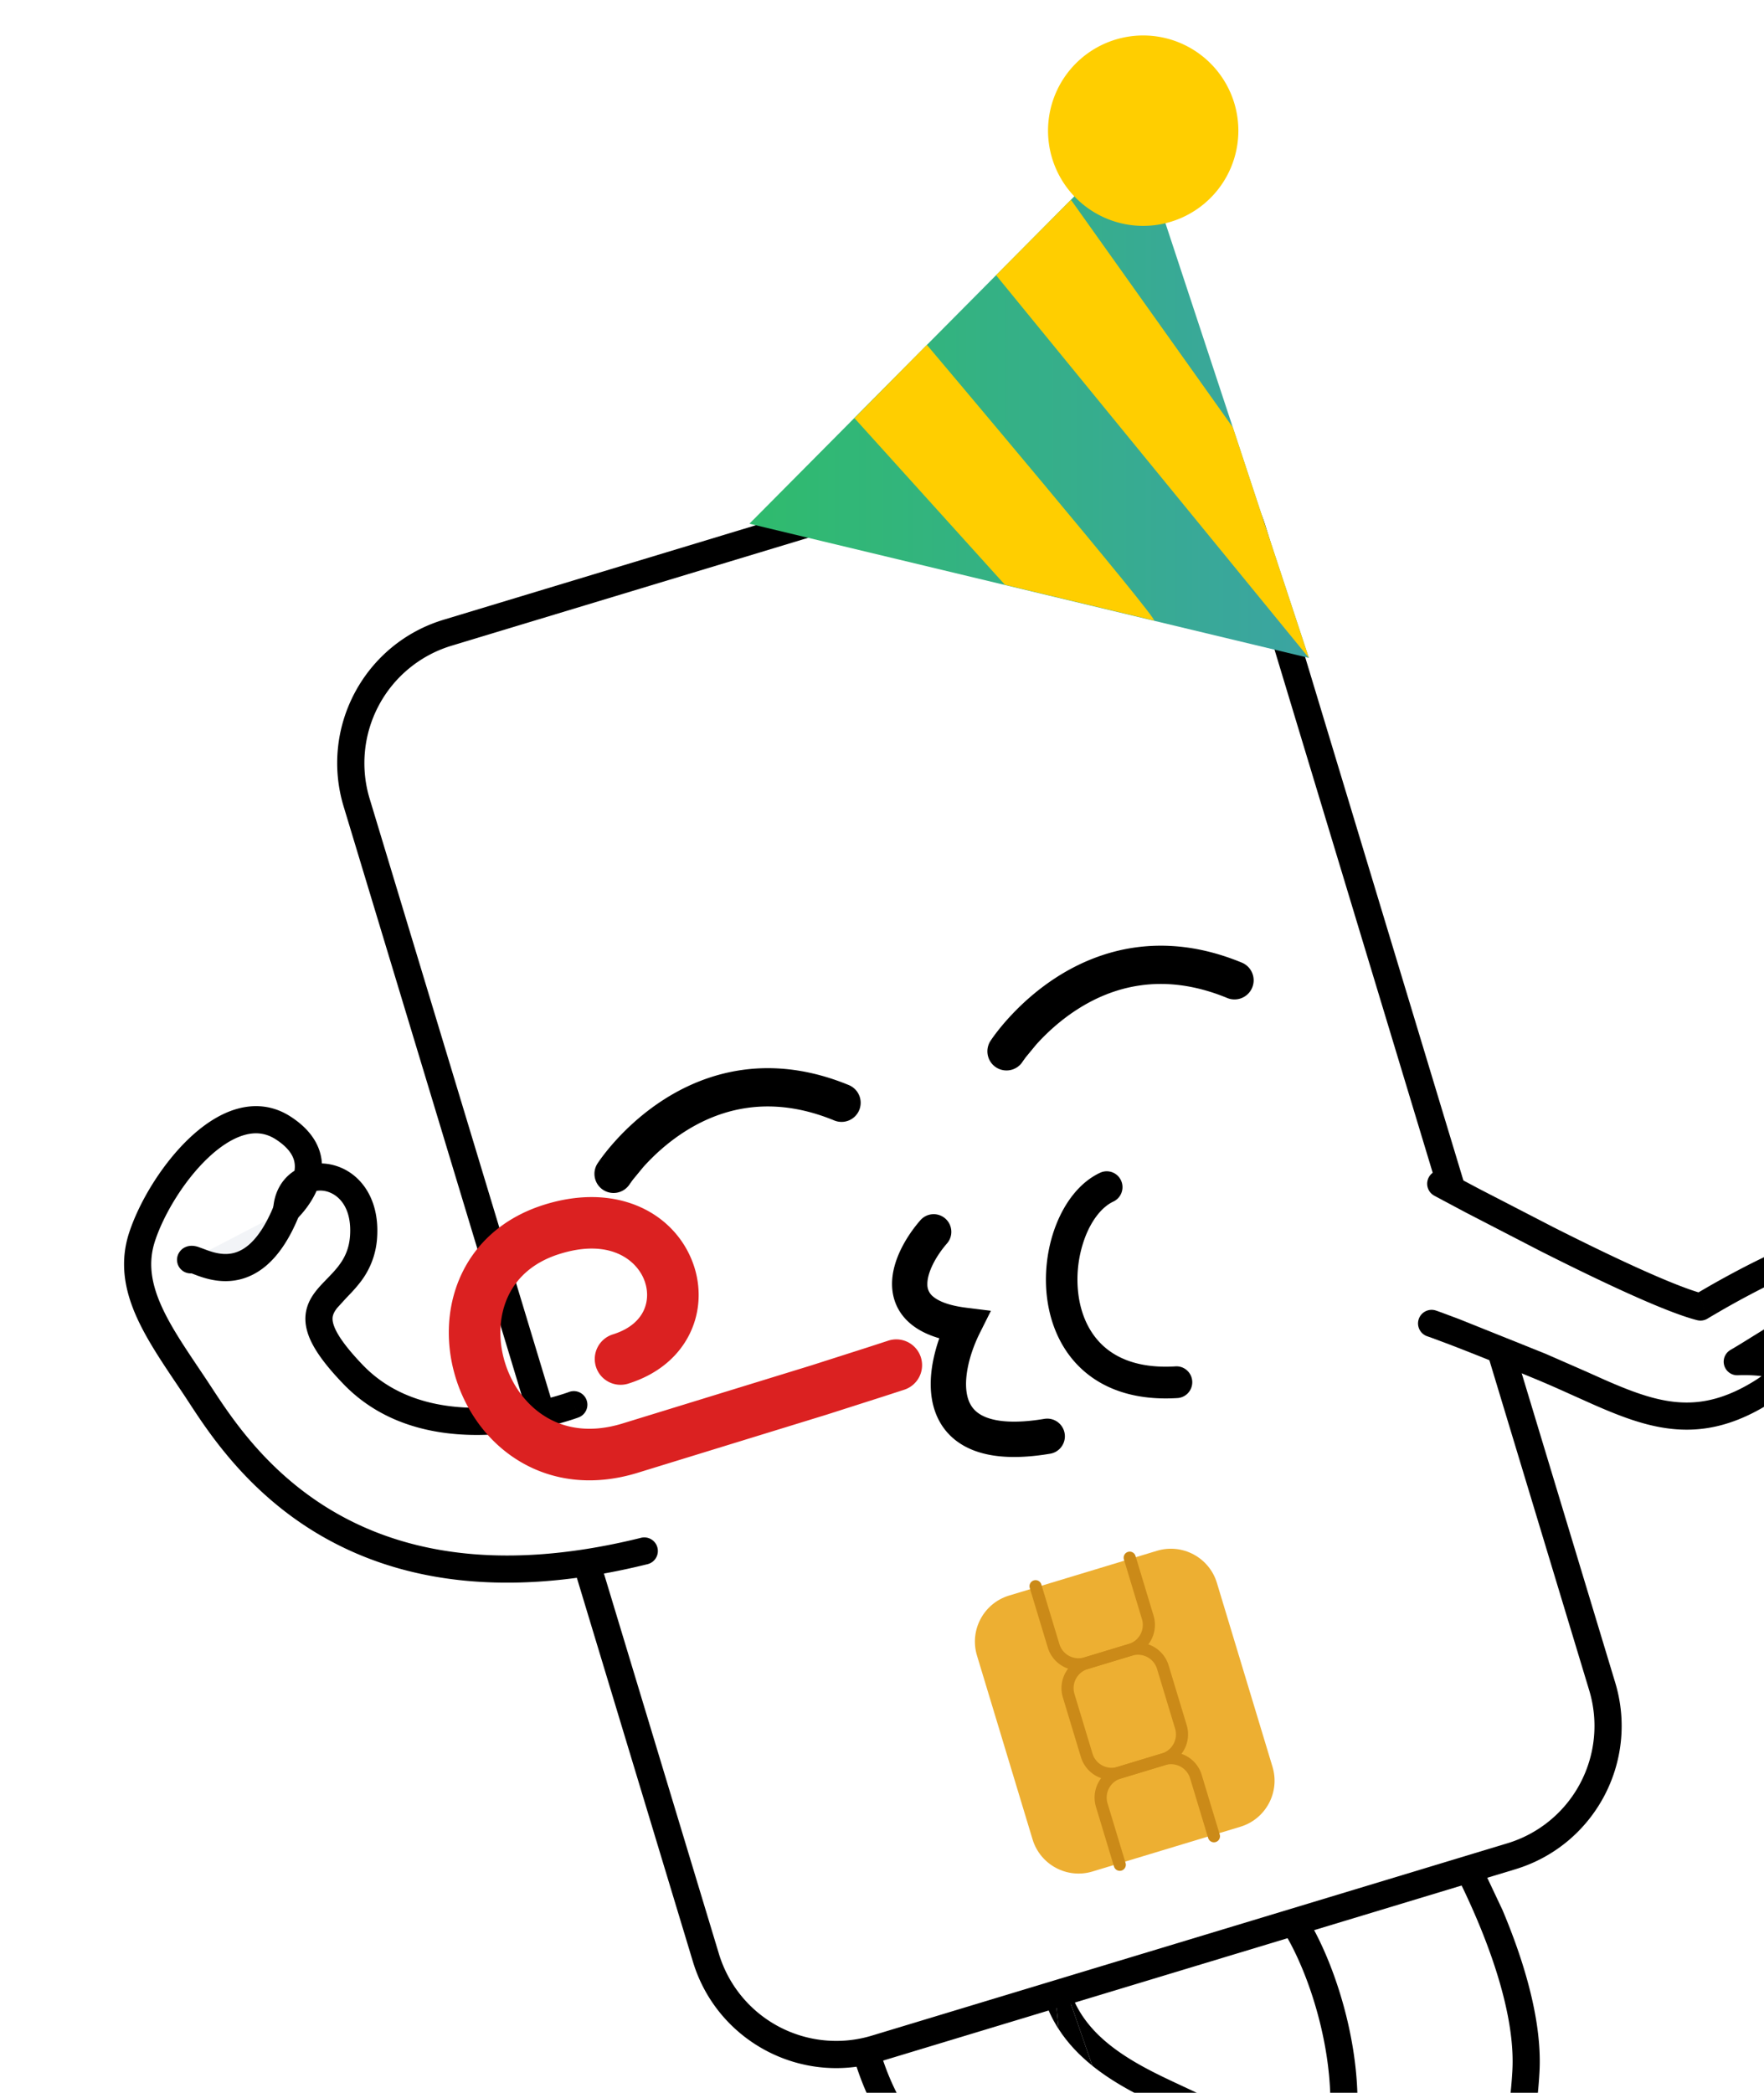 <svg xmlns="http://www.w3.org/2000/svg" width="199" height="236" fill="none" xmlns:v="https://vecta.io/nano"><style><![CDATA[.B{fill-rule:evenodd}.C{fill:#000}.D{fill:#cb8a18}.E{fill:#ffce00}]]></style><g filter="url(#A)"><path d="M149.564 202.829s9.21 15.477 8.578 26.754-4.275 15.079-4.275 15.079 7.833 11.293 4.275 15.471-29.122-5.851-23.031-16.308-.256-28.866-5.032-33.465" fill="#fff"/><path d="M148.781 201.513a1.53 1.53 0 0 1 2.099.533l-1.253.745 1.253-.745.001.001.002.003.006.011.022.037.081.14.301.527 1.056 1.947 3.152 6.671c2.24 5.316 4.507 12.278 4.17 18.285-.325 5.795-1.427 9.738-2.491 12.275-.526 1.255-1.041 2.162-1.444 2.774l.61.983c.698 1.156 1.598 2.754 2.388 4.5.783 1.73 1.494 3.685 1.757 5.538.259 1.819.126 3.851-1.183 5.388-.826.97-2.099 1.339-3.271 1.458-1.222.126-2.644.014-4.128-.26-2.977-.548-6.467-1.796-9.63-3.51-3.143-1.704-6.116-3.95-7.905-6.581-1.84-2.703-2.477-5.932-.586-9.179 2.757-4.734 2.779-11.483 1.386-17.83-.688-3.136-1.703-6.09-2.827-8.523-1.139-2.465-2.336-4.281-3.33-5.238a1.53 1.53 0 1 1 2.124-2.206c1.394 1.342 2.782 3.553 3.986 6.159 1.219 2.639 2.304 5.804 3.039 9.152 1.452 6.621 1.602 14.305-1.732 20.028-1.154 1.982-.88 3.928.472 5.915 1.402 2.061 3.9 4.021 6.832 5.61 2.912 1.578 6.099 2.708 8.726 3.191 1.317.243 2.428.311 3.261.226.884-.091 1.188-.323 1.251-.397.47-.552.693-1.499.483-2.972-.204-1.44-.785-3.092-1.515-4.707-.724-1.6-1.56-3.087-2.219-4.179a43.33 43.33 0 0 0-.81-1.29l-.23-.347-.059-.087-.014-.02-.003-.004c-.412-.595-.352-1.395.141-1.921a2.03 2.03 0 0 0 .08-.095c.072-.089.189-.244.338-.471.299-.453.73-1.197 1.188-2.289.915-2.184 1.95-5.78 2.257-11.262.296-5.269-1.727-11.684-3.934-16.925a85.27 85.27 0 0 0-3.042-6.437l-1.013-1.868-.282-.494-.072-.124-.017-.03-.005-.007a1.53 1.53 0 0 1 .533-2.099zm3.978 42.092h0z" class="B C"/><path d="M82.753 222.849c3.415 23.008 24.767 24.682 24.767 24.682s1.509 19.49 12.672 11.766c7.855-5.436 8.111-20.276 3.631-23.908s-18.824-5.949-19.223-18.409" fill="#fff"/><path d="M104.551 215.449l.865 9.342c1.048 1.627 2.371 2.99 3.814 4.151l-4.679-13.493z" class="C"/><path d="M106.131 216.931a1.53 1.53 0 0 0-1.58-1.482c-.845.028-1.508.735-1.481 1.58.1 3.119.993 5.661 2.346 7.762l-.865-9.342 4.679 13.493c.851.684 1.744 1.299 2.647 1.856 2.076 1.282 4.264 2.3 6.157 3.181l.305.142c2.039.949 3.578 1.694 4.52 2.457.748.607 1.457 1.84 1.904 3.676.436 1.796.575 3.985.347 6.259-.463 4.608-2.376 9.162-5.79 11.525-2.532 1.752-4.152 1.732-5.209 1.274-1.185-.513-2.213-1.796-3.047-3.634-.813-1.793-1.323-3.852-1.628-5.501a33.34 33.34 0 0 1-.309-2.009l-.063-.569-.013-.146-.003-.034-.001-.006-1.527.118-.143-1.555a16.24 16.24 0 0 1-.548-.076 25.46 25.46 0 0 1-2.325-.475c-1.955-.492-4.594-1.375-7.327-2.937-5.423-3.098-11.281-8.894-12.91-19.864a1.53 1.53 0 1 0-3.029.45c1.787 12.038 8.312 18.583 14.419 22.073 3.032 1.733 5.945 2.706 8.1 3.248.953.239 1.762.395 2.374.495.066.502.161 1.133.293 1.844.326 1.763.891 4.095 1.851 6.209.938 2.069 2.38 4.21 4.618 5.179 2.365 1.024 5.12.544 8.169-1.566 4.441-3.074 6.584-8.658 7.094-13.737.257-2.569.111-5.11-.419-7.289-.52-2.137-1.458-4.121-2.95-5.331-1.299-1.052-3.233-1.959-5.156-2.854l-.266-.124c-1.924-.896-3.962-1.844-5.88-3.029-3.982-2.458-7.179-5.759-7.355-11.261z" class="B C"/><path d="M107.605 246.001l-.152-.016-.076-.009.143 1.555 1.527-.118v-.001a1.53 1.53 0 0 0-1.405-1.408h-.001-.001-.003c-.006-.001-.017-.002-.032-.003z" class="C"/><path d="M108.199 45.659L36.485 67.351a15.36 15.36 0 0 0-10.254 19.147l39.403 130.263c2.456 8.119 11.028 12.709 19.147 10.254l71.713-21.693a15.36 15.36 0 0 0 10.253-19.147L127.345 55.912a15.36 15.36 0 0 0-19.146-10.253z" fill="#fff"/><path d="M36.929 68.817a13.83 13.83 0 0 0-9.231 17.238l39.403 130.263a13.83 13.83 0 0 0 17.238 9.231l71.714-21.693a13.83 13.83 0 0 0 9.231-17.237L125.88 56.356a13.83 13.83 0 0 0-17.238-9.231L36.929 68.817zM24.766 86.941c-2.701-8.928 2.348-18.355 11.276-21.056l71.713-21.693c8.928-2.701 18.355 2.348 21.056 11.276l39.403 130.263c2.701 8.928-2.348 18.355-11.276 21.056L85.225 228.48c-8.928 2.701-18.355-2.348-21.056-11.276L24.766 86.941z" class="B C"/><path d="M116.519 170.873l-16.683 5.047c-2.868.867-4.489 3.895-3.622 6.763l6.271 20.732c.868 2.867 3.896 4.489 6.763 3.621l16.684-5.046c2.867-.868 4.489-3.895 3.621-6.763l-6.271-20.732c-.867-2.867-3.895-4.489-6.763-3.622z" fill="#edaf32"/><path d="M108.717 184.206c-1.191.36-1.865 1.618-1.505 2.81l2.034 6.723c.361 1.192 1.619 1.866 2.81 1.505l5.002-1.513c1.192-.36 1.866-1.618 1.505-2.81l-2.034-6.723c-.36-1.192-1.618-1.866-2.81-1.505l-5.002 1.513zm-2.812 3.206a3.62 3.62 0 0 1 2.417-4.514l5.002-1.513a3.62 3.62 0 0 1 4.513 2.417l2.034 6.724a3.62 3.62 0 0 1-2.417 4.513l-5.002 1.513a3.62 3.62 0 0 1-4.513-2.417l-2.034-6.723z" class="B D"/><path d="M113.248 170.998c.361-.109.743.095.852.456l2.032 6.722a3.63 3.63 0 0 1 .139 1.405c-.047.474-.186.933-.41 1.352s-.529.79-.897 1.092a3.63 3.63 0 0 1-1.246.664m-.001 0l-5.003 1.514a3.62 3.62 0 0 1-2.757-.276c-.846-.454-1.477-1.225-1.755-2.145l-2.032-6.716c-.109-.361.095-.742.456-.852s.743.095.852.456l2.032 6.717c.173.573.566 1.054 1.093 1.336a2.25 2.25 0 0 0 1.716.172l5.003-1.514h.001c.283-.086.546-.226.775-.413s.419-.418.558-.679.226-.547.255-.841 0-.592-.086-.874l-.001-.002-2.032-6.722c-.109-.361.095-.743.456-.852" class="B D"/><path d="M118.328 194.949a2.25 2.25 0 0 0-.875.086l-5.005 1.515c-.283.085-.547.225-.776.413a2.26 2.26 0 0 0-.558.679c-.139.261-.226.546-.255.841a2.25 2.25 0 0 0 .087.874v.001l2.032 6.723a.68.68 0 1 1-1.307.395l-2.032-6.721c-.138-.456-.186-.933-.139-1.406a3.61 3.61 0 0 1 .41-1.352c.224-.419.529-.79.897-1.091s.791-.527 1.246-.664l5.003-1.514c.455-.138.933-.185 1.407-.138s.933.186 1.352.411.79.531 1.091.9.526.792.662 1.248l2.032 6.716a.68.68 0 0 1-.456.851c-.361.109-.742-.095-.851-.456l-2.032-6.717-.001-.002a2.25 2.25 0 0 0-.412-.776 2.24 2.24 0 0 0-.679-.56c-.261-.14-.547-.227-.841-.256z" class="B D"/><path d="M101.357 115.724l-.001.001.011-.016.062-.091.283-.391 1.176-1.426c1.052-1.172 2.603-2.661 4.603-3.95 3.939-2.541 9.627-4.336 16.955-1.313a2.16 2.16 0 0 0 2.817-1.172c.455-1.102-.07-2.363-1.171-2.817-8.901-3.671-16.075-1.462-20.94 1.675-2.403 1.55-4.24 3.319-5.475 4.694a25.35 25.35 0 0 0-1.419 1.722c-.162.217-.288.393-.375.52l-.103.151-.03.046-.01.015-.004.006-.001.002c-.001.001-.001.002 1.811 1.172l-1.812-1.17a2.16 2.16 0 0 0 .642 2.983 2.16 2.16 0 0 0 2.98-.638" class="B C"/><path d="M57.032 129.537l-.001.001.011-.016.062-.091.282-.391 1.173-1.426c1.05-1.172 2.598-2.66 4.595-3.949 3.934-2.541 9.621-4.338 16.962-1.317a2.16 2.16 0 0 0 2.816-1.174 2.16 2.16 0 0 0-1.174-2.816c-8.91-3.667-16.083-1.458-20.945 1.682-2.401 1.55-4.235 3.319-5.468 4.695a25.23 25.23 0 0 0-1.416 1.723c-.162.217-.287.393-.375.52l-.103.151-.03.046-.01.015-.004.006-.002.002c-.001.001-.001.002 1.769 1.141l-1.77-1.139a2.16 2.16 0 0 0 .646 2.982 2.16 2.16 0 0 0 2.981-.645z" class="B C"/><path d="M70.543 55.056l63.111 15.13-19.491-59.058-43.62 43.928z" fill="url(#B)"/><path d="M82.394 43.154l16.969 18.785 16.815 4.03c.792.188-25.615-31.08-25.615-31.08l-8.168 8.265z" class="E"/><path d="M98.367 27.033l35.287 43.154-8.573-25.991-18.266-25.667-8.448 8.504z" class="E"/><path d="M114.966 21.471a10.74 10.74 0 0 0 10.736-10.736A10.74 10.74 0 0 0 114.966 0a10.74 10.74 0 0 0-10.736 10.736 10.74 10.74 0 0 0 10.736 10.736z" class="E"/><path d="M148.534 129.483s22.365 12.125 29.298 13.901c0 0 10.451-6.37 15.369-6.882 13.537-1.412-11.214 13.047-11.214 13.047s9.808-.49 1.867 3.984c-8.709 4.89-14.612.45-24.095-3.466s-12.256-4.833-12.256-4.833" fill="#fff"/><path d="M147.187 128.753a1.53 1.53 0 0 1 2.076-.616l-.729 1.346-.73 1.346a1.53 1.53 0 0 1-.617-2.076zm30.425 12.979c-1.604-.487-3.938-1.44-6.653-2.665-3.044-1.374-6.468-3.045-9.687-4.667l-8.421-4.349-2.62-1.393-.718-.386-.25-.135-.729 1.346-.73 1.346.256.139.725.389 2.636 1.403 8.473 4.375c3.238 1.631 6.705 3.324 9.805 4.723 3.068 1.385 5.876 2.528 7.753 3.009a1.53 1.53 0 0 0 1.177-.176m0 0l.006-.003.02-.013c.019-.011.047-.028.085-.051l.332-.198 1.231-.717c1.042-.597 2.481-1.397 4.068-2.212s3.312-1.637 4.923-2.282c1.639-.656 3.054-1.085 4.066-1.19.954-.1 1.607-.103 2.035-.069-.192.252-.473.573-.868.963-.726.715-1.688 1.52-2.787 2.361-2.194 1.678-4.821 3.413-6.915 4.737l-2.592 1.602-.752.451-.2.118-.05.029-.016.01h0a1.53 1.53 0 0 0 .849 2.851h.002l.015-.001c.015 0 .038-.001.069-.002.062-.003.155-.005.271-.008.235-.004.561-.005.929.006.467.014.947.047 1.37.106-.384.283-.91.622-1.616 1.02-3.973 2.23-7.212 2.32-10.617 1.423-1.753-.463-3.562-1.191-5.57-2.075l-1.994-.892-4.58-2.004-9.721-3.899-2.018-.754-.461-.164-.115-.039-.03-.01-.009-.003-.004-.002c-.001 0-.001 0-.482 1.454l.481-1.454c-.803-.265-1.669.17-1.935.973s.171 1.669.973 1.935l.003.001.02.006.094.033.426.151 1.963.733c1.863.713 4.914 1.916 9.646 3.87 1.571.649 3.022 1.303 4.429 1.937l2.08.931c2.037.897 4.027 1.707 6.024 2.233 4.094 1.079 8.161.944 12.897-1.714l.002-.002c1.036-.583 1.842-1.119 2.435-1.619.56-.472 1.088-1.042 1.322-1.734a2.23 2.23 0 0 0 .065-1.248 2.21 2.21 0 0 0-.584-1.034c-.363-.369-.814-.593-1.208-.737 2.096-1.329 4.726-3.071 6.965-4.783 1.148-.878 2.222-1.771 3.076-2.612.805-.794 1.589-1.708 1.923-2.636.178-.494.29-1.165.014-1.853-.285-.71-.858-1.131-1.415-1.365-1.008-.424-2.449-.445-4.156-.267-1.448.151-3.183.711-4.887 1.393-1.732.693-3.546 1.56-5.183 2.401s-3.122 1.666-4.192 2.279l-1.169.68" class="B C"/><path d="M50.734 154.399s-15.87 5.994-24.91-3.416.643-7.906 1.19-15.494c.569-8.083-8.339-8.693-8.664-3.063 0 0 5.772-5.265-.421-9.244s-13.804 5.88-15.904 12.307c-1.878 5.772 1.935 10.861 5.971 16.9s15.939 27.124 50.69 18.506" fill="#fff"/><path d="M12.703 121.051c1.989-.572 4.091-.418 6.053.843 1.772 1.138 2.85 2.479 3.312 3.953.143.459.221.91.247 1.348.34.011.68.051 1.014.121 3.062.64 5.541 3.6 5.211 8.28v.003a9.07 9.07 0 0 1-2.011 5.135c-.478.608-.986 1.133-1.418 1.578l-.017.018-1.061 1.162c-.267.344-.406.612-.471.852-.059.22-.078.501.034.913.248.91 1.104 2.347 3.331 4.665 4.066 4.233 9.742 5.079 14.644 4.769 2.43-.153 4.599-.588 6.163-.987a30.3 30.3 0 0 0 1.83-.524l.481-.161.078-.028c.016-.005.029-.01.039-.014l.026-.01.004-.001h.001a1.53 1.53 0 1 1 1.081 2.865l-.541-1.432.54 1.433h-.002l-.004.002-.013.004-.043.016-.152.054c-.13.046-.318.11-.557.187-.478.154-1.164.361-2.013.577-1.694.432-4.057.907-6.725 1.076-5.293.334-12.072-.527-17.045-5.704-2.293-2.386-3.616-4.29-4.078-5.981-.243-.89-.249-1.725-.037-2.514.207-.77.597-1.404 1.01-1.936.38-.489.83-.952 1.23-1.363l.07-.072c.438-.451.841-.871 1.207-1.336.701-.892 1.254-1.938 1.364-3.463.239-3.401-1.452-4.787-2.783-5.065a2.71 2.71 0 0 0-.992-.027c-.401.91-.929 1.67-1.361 2.211a11.27 11.27 0 0 1-.661.755c-.086.09-.158.161-.211.212l-.065.062-.021.019-.007.007-.003.002-.001.002c-.001 0-.001.001-1.033-1.131l1.032 1.132c-.46.419-1.128.518-1.69.251a1.53 1.53 0 0 1-.87-1.471c.106-1.843.94-3.306 2.223-4.201a4.8 4.8 0 0 1 .181-.12c.068-.428.048-.848-.079-1.254-.198-.632-.721-1.442-2.045-2.293-1.134-.728-2.306-.834-3.551-.476-1.299.374-2.689 1.263-4.057 2.553-2.744 2.587-5.037 6.435-6.012 9.417-.784 2.409-.416 4.719.711 7.252 1.009 2.268 2.557 4.57 4.306 7.173l.771 1.149.593.901c2.171 3.316 5.946 9.083 12.779 13.406 7.435 4.702 18.662 7.783 35.676 3.564a1.53 1.53 0 1 1 .737 2.972c-17.738 4.399-29.837 1.247-38.051-3.948-7.423-4.695-11.53-10.986-13.701-14.31l-.58-.883-.758-1.128c-1.73-2.571-3.445-5.12-4.572-7.651-1.319-2.964-1.919-6.084-.825-9.446l.001-.002c1.126-3.444 3.688-7.739 6.823-10.694 1.571-1.481 3.376-2.711 5.312-3.268z" class="B C"/><path d="M7.501 138.062c.393-.615 6.666 4.821 10.85-5.636l-10.85 5.636z" fill="#f2f4f7"/><path d="M18.919 131.005a1.53 1.53 0 0 1 .853 1.99c-1.107 2.767-2.412 4.636-3.855 5.82-1.472 1.208-3.004 1.635-4.395 1.651-1.351.016-2.512-.356-3.275-.636l-.468-.177-.168-.064a1.52 1.52 0 0 1-.933-.237 1.53 1.53 0 0 1-.466-2.115c.482-.754 1.275-.766 1.509-.754a2.63 2.63 0 0 1 .655.13l.632.23.295.112c.654.239 1.397.458 2.186.449.749-.009 1.594-.223 2.488-.956.922-.756 1.97-2.129 2.955-4.591a1.53 1.53 0 0 1 1.991-.852zm-10.128 7.881a1.48 1.48 0 0 1-.149.197 1.48 1.48 0 0 0 .149-.197zm-1.377.636z" class="B C"/><path d="M58.624 140.208c-.917-2.176-3.885-4.556-9.478-2.813-3.184.992-5.02 2.893-5.94 5.036-.95 2.215-1.001 4.891-.179 7.409s2.451 4.687 4.623 5.976c2.115 1.255 4.935 1.788 8.463.736l21.429-6.591 6.36-2.034 1.713-.556.442-.144.148-.049a2.91 2.91 0 0 1 3.672 1.855 2.91 2.91 0 0 1-1.855 3.672l-.848-2.581.848 2.581-.155.051-.449.146-1.727.561-6.393 2.044-21.523 6.62c-4.994 1.489-9.504.822-13.094-1.308-3.533-2.096-5.983-5.491-7.185-9.175s-1.215-7.827.363-11.506c1.609-3.75 4.793-6.813 9.556-8.297 7.999-2.493 14.314.754 16.57 6.108 1.084 2.572 1.152 5.541-.055 8.196-1.227 2.699-3.651 4.817-7.06 5.879a2.91 2.91 0 0 1-3.642-1.912 2.91 2.91 0 0 1 1.912-3.642c2.01-.626 3.029-1.709 3.494-2.732.484-1.065.493-2.337-.01-3.53z" fill="#db2121" class="B"/><path d="M92.641 133.409c.828.724.912 1.983.188 2.811-.571.652-1.155 1.477-1.582 2.339-.436.88-.643 1.665-.629 2.281a1.71 1.71 0 0 0 .661 1.376c.548.461 1.641.987 3.714 1.246l2.794.349-1.259 2.519c-.575 1.15-1.094 2.542-1.36 3.924-.27 1.403-.251 2.635.073 3.57.293.845.862 1.554 2.026 2.005 1.256.487 3.309.707 6.543.168 1.086-.181 2.112.552 2.293 1.637a1.99 1.99 0 0 1-1.638 2.293c-3.596.6-6.453.464-8.638-.383-2.278-.883-3.683-2.487-4.351-4.417-.637-1.84-.564-3.846-.22-5.627a18.3 18.3 0 0 1 .709-2.591c-1.307-.381-2.394-.924-3.251-1.645-1.432-1.205-2.043-2.76-2.079-4.334-.034-1.495.447-2.939 1.043-4.141.605-1.219 1.396-2.327 2.153-3.193a1.99 1.99 0 0 1 2.811-.187z" class="B C"/><path d="M112.465 129.114c.414.897.027 1.962-.863 2.378-1.212.567-2.392 1.957-3.181 4.007a13.52 13.52 0 0 0-.73 6.726c.347 2.277 1.318 4.316 2.987 5.732 1.65 1.401 4.171 2.354 7.937 2.12.979-.061 1.822.69 1.883 1.677s-.685 1.836-1.665 1.897c-4.486.278-7.963-.848-10.446-2.955-2.465-2.093-3.762-4.994-4.209-7.928-.446-2.925-.065-5.983.929-8.564.98-2.546 2.655-4.864 4.998-5.96a1.77 1.77 0 0 1 2.36.87z" class="B C"/></g><defs><filter id="A" x="0" y="0" width="212.781" height="266.64" filterUnits="userSpaceOnUse" color-interpolation-filters="sRGB"><feFlood flood-opacity="0" result="A"/><feColorMatrix in="SourceAlpha" values="0 0 0 0 0 0 0 0 0 0 0 0 0 0 0 0 0 0 127 0" result="B"/><feOffset dx="14" dy="4"/><feComposite in2="B" operator="out"/><feColorMatrix values="0 0 0 0 0 0 0 0 0 0 0 0 0 0 0 0 0 0 0.03 0"/><feBlend in2="A"/><feBlend in="SourceGraphic"/></filter><linearGradient id="B" x1="70.543" y1="40.655" x2="133.654" y2="40.655" gradientUnits="userSpaceOnUse"><stop stop-color="#2fbb6d"/><stop offset="1" stop-color="#3ba4a2"/></linearGradient></defs></svg>